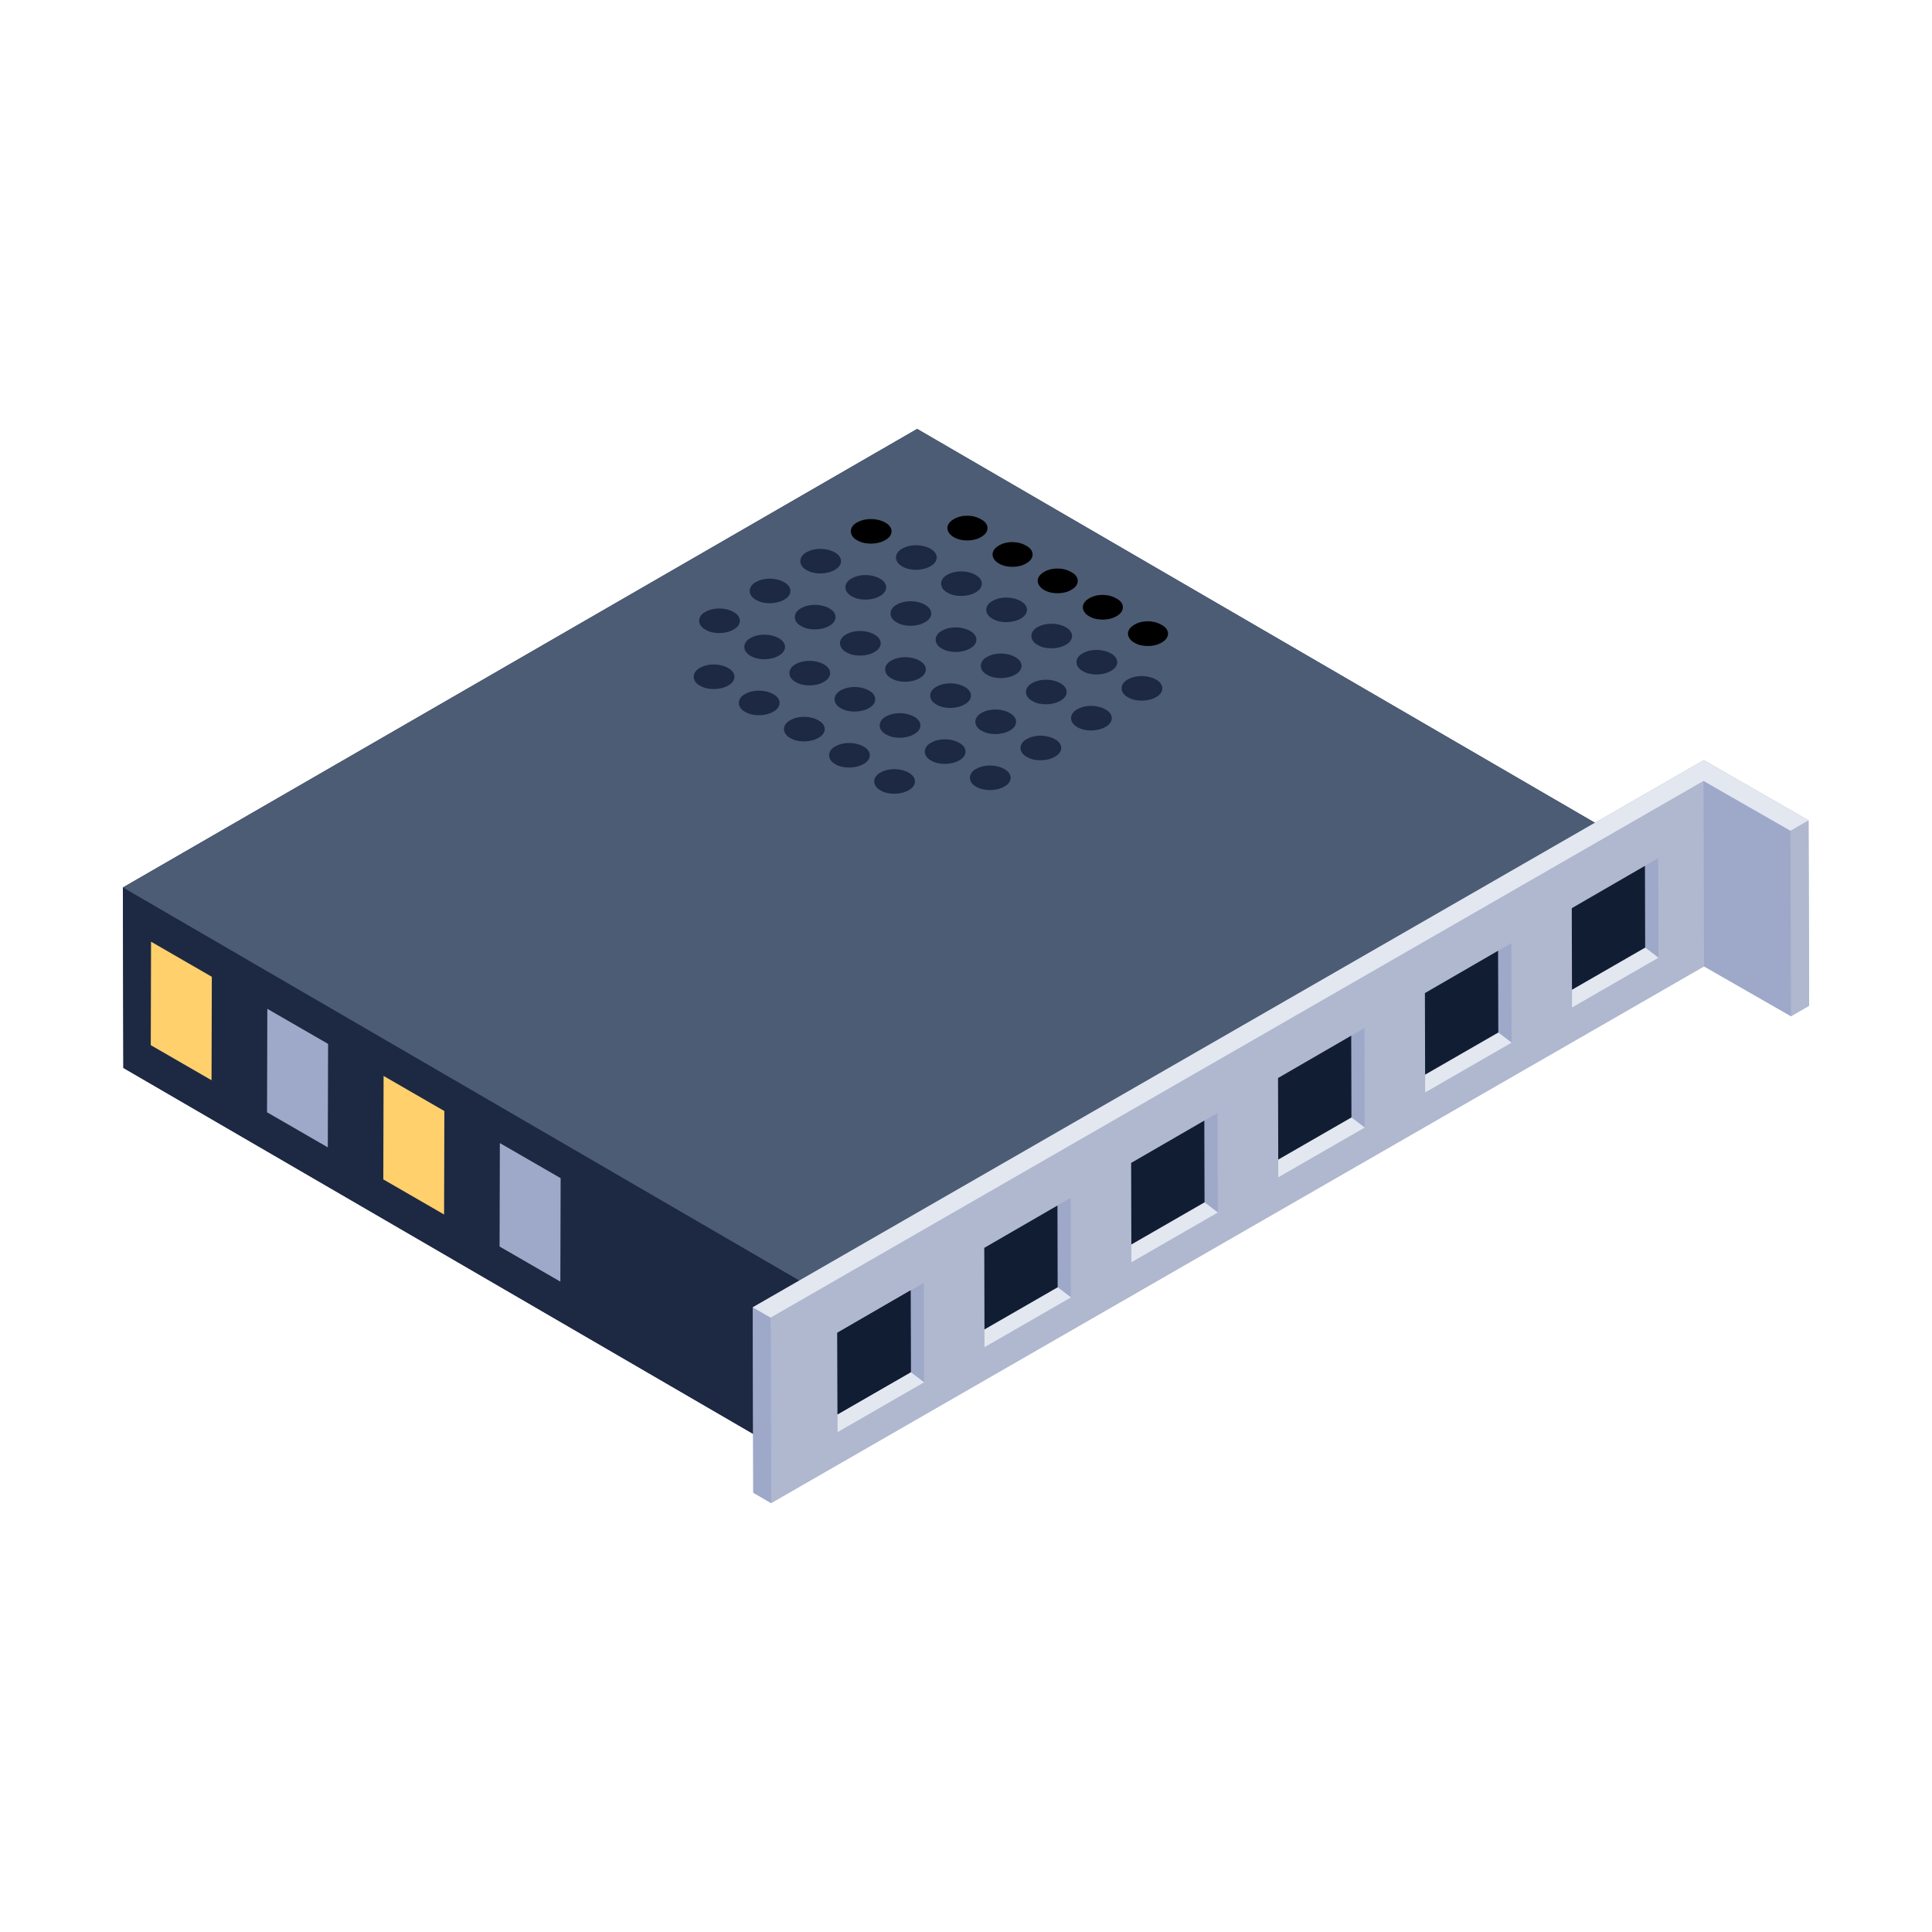 <svg xmlns="http://www.w3.org/2000/svg" version="1.1" xmlns:xlink="http://www.w3.org/1999/xlink" xmlns:svgjs="http://svgjs.com/svgjs" width="60" height="60" x="0" y="0" viewBox="0 0 55 55" style="enable-background:new 0 0 512 512" xml:space="preserve" class=""><g><g id="_x38_1"><g fill="#1d2943"><path d="m22.972 15.715c.243-.133.584-.11.79.01.24.131.24.369 0 .5-.224.131-.585.133-.79.01-.252-.126-.253-.394 0-.52z" fill="#1d2943" data-original="#1d2943"></path><path d="m24.257 16.46c.243-.133.584-.11.79.01.24.131.24.369 0 .5-.224.131-.585.133-.79.01-.252-.126-.253-.394 0-.52z" fill="#1d2943" data-original="#1d2943"></path><path d="m25.541 17.205c.243-.133.584-.11.79.01.24.131.24.369 0 .5-.224.131-.585.133-.79.01-.252-.126-.253-.394 0-.52z" fill="#1d2943" data-original="#1d2943"></path><path d="m26.826 17.95c.243-.133.584-.11.79.01.24.131.24.369 0 .5-.224.131-.585.133-.79.01-.252-.126-.253-.394 0-.52z" fill="#1d2943" data-original="#1d2943"></path><path d="m28.111 18.695c.243-.133.584-.11.79.01.24.131.24.369 0 .5-.224.131-.585.133-.79.01-.252-.126-.253-.394 0-.52z" fill="#1d2943" data-original="#1d2943"></path><path d="m29.396 19.44c.243-.133.584-.11.79.01.24.131.24.369 0 .5-.224.131-.585.133-.79.01-.252-.126-.253-.394 0-.52z" fill="#1d2943" data-original="#1d2943"></path><path d="m30.68 20.185c.243-.133.584-.11.79.01.24.131.24.369 0 .5-.224.131-.585.133-.79.01-.252-.126-.253-.394 0-.52z" fill="#1d2943" data-original="#1d2943"></path></g><g><g><g><g><path d="m45.787 23.646-19.678-11.435-22.61 13.054.013 5.137 19.678 11.435-.013-5.137z" fill="#1d2943" data-original="#1d2943"></path><g><g enable-background="new"><g><path d="m3.5 25.264.013 5.137 19.678 11.435-.013-5.137z" fill="#1d2943" data-original="#1d2943"></path></g><g><path d="m23.178 36.699.013 4.692 22.61-13.054-.013-4.692z" fill="#31323d" data-original="#31323d"></path></g><g><path d="m3.5 25.264 19.678 11.435 22.61-13.054-19.678-11.435z" fill="#4c5c75" data-original="#4c5c75" class=""></path></g></g></g><path d="m51.485 23.354-2.982-1.714-27.073 15.576.015 5.278.507.294 26.558-15.279 2.476 1.419.514-.297z" fill="#9ea9c9" data-original="#9ea9c9" class=""></path><g><g enable-background="new"><g><path d="m48.495 22.232.015 5.278 2.476 1.419-.015-5.278z" fill="#9ea9c9" data-original="#9ea9c9" class=""></path></g><g><path d="m50.971 23.651.015 5.278.514-.297-.015-5.278z" fill="#b0b8cf" data-original="#b0b8cf" class=""></path></g><g><path d="m21.937 37.511.015 5.278 26.558-15.279-.015-5.278z" fill="#b0b8cf" data-original="#b0b8cf" class=""></path></g><g><path d="m21.43 37.217.015 5.278.507.294-.015-5.278z" fill="#9ea9c9" data-original="#9ea9c9" class=""></path></g><g><path d="m21.43 37.217.507.294 26.558-15.279 2.476 1.419.514-.297-2.982-1.714z" fill="#e3e7f0" data-original="#e3e7f0"></path></g></g></g><g><g><path d="m46.835 26.975-.006-2.327.377-.218.007 2.835z" fill="#9ea9c9" data-original="#9ea9c9" class=""></path><path d="m46.835 26.975.378.289-2.461 1.417-.001-.506z" fill="#e3e7f0" data-original="#e3e7f0"></path></g><path d="m46.829 24.648.006 2.327-2.084 1.2-.006-2.321z" fill="#111d33" data-original="#111d33"></path></g><g><g><path d="m42.654 29.393-.006-2.327.377-.218.007 2.835z" fill="#9ea9c9" data-original="#9ea9c9" class=""></path><path d="m42.654 29.393.378.289-2.461 1.417-.001-.506z" fill="#e3e7f0" data-original="#e3e7f0"></path></g><path d="m42.648 27.065.006 2.327-2.084 1.2-.006-2.321z" fill="#111d33" data-original="#111d33"></path></g><g><g><path d="m38.472 31.81-.006-2.327.377-.218.007 2.835z" fill="#9ea9c9" data-original="#9ea9c9" class=""></path><path d="m38.472 31.81.378.289-2.461 1.417-.001-.506z" fill="#e3e7f0" data-original="#e3e7f0"></path></g><path d="m38.467 29.483.006 2.327-2.084 1.2-.006-2.321z" fill="#111d33" data-original="#111d33"></path></g><g><g><path d="m34.291 34.228-.006-2.327.377-.218.007 2.835z" fill="#9ea9c9" data-original="#9ea9c9" class=""></path><path d="m34.291 34.228.378.289-2.461 1.417-.001-.506z" fill="#e3e7f0" data-original="#e3e7f0"></path></g><path d="m34.285 31.9.006 2.327-2.084 1.2-.006-2.321z" fill="#111d33" data-original="#111d33"></path></g><g><g><path d="m30.11 36.645-.006-2.327.377-.218.007 2.835z" fill="#9ea9c9" data-original="#9ea9c9" class=""></path><path d="m30.11 36.645.378.289-2.461 1.417-.001-.506z" fill="#e3e7f0" data-original="#e3e7f0"></path></g><path d="m30.104 34.318.006 2.327-2.084 1.2-.006-2.321z" fill="#111d33" data-original="#111d33"></path></g><g><g><path d="m25.928 39.063-.006-2.327.377-.218.007 2.835z" fill="#9ea9c9" data-original="#9ea9c9" class=""></path><path d="m25.928 39.063.378.289-2.461 1.417-.001-.506z" fill="#e3e7f0" data-original="#e3e7f0"></path></g><g fill="#111d33"><path d="m25.922 36.735.006 2.327-2.084 1.2-.006-2.321z" fill="#111d33" data-original="#111d33"></path><path d="m25.922 36.735.006 2.327-2.084 1.2-.006-2.321z" fill="#111d33" data-original="#111d33"></path></g></g></g></g><g><g fill="#1d2943"><g><path d="m24.411 14.866c.243-.133.584-.11.79.01.24.131.24.369 0 .5-.224.131-.585.133-.79.01-.252-.126-.253-.394 0-.52z" fill="#000000" data-original="#000000"></path><path d="m27.141 14.786c.22-.14.56-.14.79 0 .233.117.248.365 0 .5-.202.129-.563.134-.77.01-.221-.119-.277-.356-.02-.51z" fill="#000000" data-original="#000000"></path><path d="m28.426 15.537c.22-.14.56-.14.79 0 .233.117.248.365 0 .5-.202.129-.563.134-.77.01-.221-.119-.277-.356-.02-.51z" fill="#000000" data-original="#000000"></path><path d="m29.711 16.289c.22-.14.56-.14.79 0 .233.117.248.365 0 .5-.202.129-.563.134-.77.01-.221-.119-.277-.356-.02-.51z" fill="#000000" data-original="#000000"></path><path d="m30.996 17.04c.22-.14.56-.14.79 0 .233.117.248.365 0 .5-.202.129-.563.134-.77.01-.221-.119-.277-.356-.02-.51z" fill="#000000" data-original="#000000"></path><path d="m32.281 17.791c.22-.14.56-.14.79 0 .233.117.248.365 0 .5-.202.129-.563.134-.77.01-.221-.119-.277-.356-.02-.51z" fill="#000000" data-original="#000000"></path></g><path d="m25.696 15.611c.243-.133.584-.11.79.01.24.131.24.369 0 .5-.224.131-.585.133-.79.01-.252-.126-.253-.394 0-.52z" fill="#1d2943" data-original="#1d2943"></path><path d="m26.981 16.356c.243-.133.584-.11.79.01.24.131.24.369 0 .5-.224.131-.585.133-.79.01-.252-.126-.253-.394 0-.52z" fill="#1d2943" data-original="#1d2943"></path><path d="m28.266 17.101c.243-.133.584-.11.79.01.24.131.24.369 0 .5-.224.131-.585.133-.79.01-.252-.126-.253-.394 0-.52z" fill="#1d2943" data-original="#1d2943"></path><path d="m29.55 17.846c.243-.133.584-.11.79.01.24.131.24.369 0 .5-.224.131-.585.133-.79.01-.252-.126-.253-.394 0-.52z" fill="#1d2943" data-original="#1d2943"></path><path d="m30.835 18.591c.243-.133.584-.11.79.01.24.131.24.369 0 .5-.224.131-.585.133-.79.01-.252-.126-.253-.394 0-.52z" fill="#1d2943" data-original="#1d2943"></path><path d="m32.12 19.336c.243-.133.584-.11.79.01.24.131.24.369 0 .5-.224.131-.585.133-.79.01-.252-.126-.253-.394 0-.52z" fill="#1d2943" data-original="#1d2943"></path><path d="m22.972 15.715c.243-.133.584-.11.79.01.24.131.24.369 0 .5-.224.131-.585.133-.79.01-.252-.126-.253-.394 0-.52z" fill="#1d2943" data-original="#1d2943"></path><path d="m24.257 16.46c.243-.133.584-.11.79.01.24.131.24.369 0 .5-.224.131-.585.133-.79.01-.252-.126-.253-.394 0-.52z" fill="#1d2943" data-original="#1d2943"></path><path d="m25.541 17.205c.243-.133.584-.11.79.01.24.131.24.369 0 .5-.224.131-.585.133-.79.01-.252-.126-.253-.394 0-.52z" fill="#1d2943" data-original="#1d2943"></path><path d="m26.826 17.95c.243-.133.584-.11.79.01.24.131.24.369 0 .5-.224.131-.585.133-.79.01-.252-.126-.253-.394 0-.52z" fill="#1d2943" data-original="#1d2943"></path><path d="m28.111 18.695c.243-.133.584-.11.79.01.24.131.24.369 0 .5-.224.131-.585.133-.79.01-.252-.126-.253-.394 0-.52z" fill="#1d2943" data-original="#1d2943"></path><path d="m29.396 19.44c.243-.133.584-.11.79.01.24.131.24.369 0 .5-.224.131-.585.133-.79.01-.252-.126-.253-.394 0-.52z" fill="#1d2943" data-original="#1d2943"></path><path d="m30.68 20.185c.243-.133.584-.11.79.01.24.131.24.369 0 .5-.224.131-.585.133-.79.01-.252-.126-.253-.394 0-.52z" fill="#1d2943" data-original="#1d2943"></path><path d="m21.532 16.563c.243-.133.584-.11.79.01.24.131.24.369 0 .5-.224.131-.585.133-.79.01-.252-.126-.253-.394 0-.52z" fill="#1d2943" data-original="#1d2943"></path><path d="m22.817 17.308c.243-.133.584-.11.79.01.24.131.24.369 0 .5-.224.131-.585.133-.79.01-.252-.126-.253-.394 0-.52z" fill="#1d2943" data-original="#1d2943"></path><path d="m24.102 18.053c.243-.133.584-.11.79.01.24.131.24.369 0 .5-.224.131-.585.133-.79.01-.252-.126-.253-.394 0-.52z" fill="#1d2943" data-original="#1d2943"></path><path d="m25.387 18.798c.243-.133.584-.11.79.01.24.131.24.369 0 .5-.224.131-.585.133-.79.01-.252-.126-.253-.394 0-.52z" fill="#1d2943" data-original="#1d2943"></path><path d="m26.671 19.543c.243-.133.584-.11.79.01.24.131.24.369 0 .5-.224.131-.585.133-.79.01-.252-.126-.253-.394 0-.52z" fill="#1d2943" data-original="#1d2943"></path><path d="m27.956 20.288c.243-.133.584-.11.79.01.24.131.24.369 0 .5-.224.131-.585.133-.79.01-.252-.126-.253-.394 0-.52z" fill="#1d2943" data-original="#1d2943"></path><path d="m29.241 21.033c.243-.133.584-.11.79.01.24.131.24.369 0 .5-.224.131-.585.133-.79.01-.252-.126-.253-.394 0-.52z" fill="#1d2943" data-original="#1d2943"></path><path d="m20.093 17.412c.243-.133.584-.11.79.01.24.131.24.369 0 .5-.224.131-.585.133-.79.01-.252-.126-.253-.394 0-.52z" fill="#1d2943" data-original="#1d2943"></path><path d="m21.378 18.157c.243-.133.584-.11.79.01.24.131.24.369 0 .5-.224.131-.585.133-.79.01-.252-.126-.253-.394 0-.52z" fill="#1d2943" data-original="#1d2943"></path><path d="m22.662 18.902c.243-.133.584-.11.79.01.24.131.24.369 0 .5-.224.131-.585.133-.79.01-.252-.126-.253-.394 0-.52z" fill="#1d2943" data-original="#1d2943"></path><path d="m23.947 19.647c.243-.133.584-.11.79.01.24.131.24.369 0 .5-.224.131-.585.133-.79.01-.252-.126-.253-.394 0-.52z" fill="#1d2943" data-original="#1d2943"></path><path d="m25.232 20.392c.243-.133.584-.11.79.01.24.131.24.369 0 .5-.224.131-.585.133-.79.01-.252-.126-.253-.394 0-.52z" fill="#1d2943" data-original="#1d2943"></path><path d="m26.517 21.137c.243-.133.584-.11.79.01.24.131.24.369 0 .5-.224.131-.585.133-.79.01-.252-.126-.253-.394 0-.52z" fill="#1d2943" data-original="#1d2943"></path><path d="m19.938 19.006c.243-.133.584-.11.79.01.24.131.24.369 0 .5-.224.131-.585.133-.79.01-.252-.126-.253-.394 0-.52z" fill="#1d2943" data-original="#1d2943"></path><path d="m21.223 19.751c.243-.133.584-.11.79.01.24.131.24.369 0 .5-.224.131-.585.133-.79.01-.252-.126-.253-.394 0-.52z" fill="#1d2943" data-original="#1d2943"></path><path d="m22.508 20.496c.243-.133.584-.11.79.01.24.131.24.369 0 .5-.224.131-.585.133-.79.01-.252-.126-.253-.394 0-.52z" fill="#1d2943" data-original="#1d2943"></path><path d="m23.792 21.241c.243-.133.584-.11.79.01.24.131.24.369 0 .5-.224.131-.585.133-.79.01-.252-.126-.253-.394 0-.52z" fill="#1d2943" data-original="#1d2943"></path><path d="m25.077 21.986c.243-.133.584-.11.79.01.24.131.24.369 0 .5-.224.131-.585.133-.79.01-.252-.126-.253-.394 0-.52z" fill="#1d2943" data-original="#1d2943"></path><path d="m27.801 21.882c.243-.133.584-.11.79.01.24.131.24.369 0 .5-.224.131-.585.133-.79.01-.252-.126-.253-.394 0-.52z" fill="#1d2943" data-original="#1d2943"></path></g></g></g><g><g><path d="m14.23 32.541-.008 2.945 1.73.999.008-2.945z" fill="#9ea9c9" data-original="#9ea9c9" class=""></path></g><g><path d="m10.92 30.63-.008 2.945 1.73.999.008-2.945z" fill="#ffd06c" data-original="#ffd06c"></path></g><g><path d="m7.61 28.719-.008 2.945 1.73.999.008-2.945z" fill="#9ea9c9" data-original="#9ea9c9" class=""></path></g><g><path d="m4.3 26.808-.008 2.945 1.73.999.008-2.945z" fill="#ffd06c" data-original="#ffd06c"></path></g></g></g></g></g></svg>